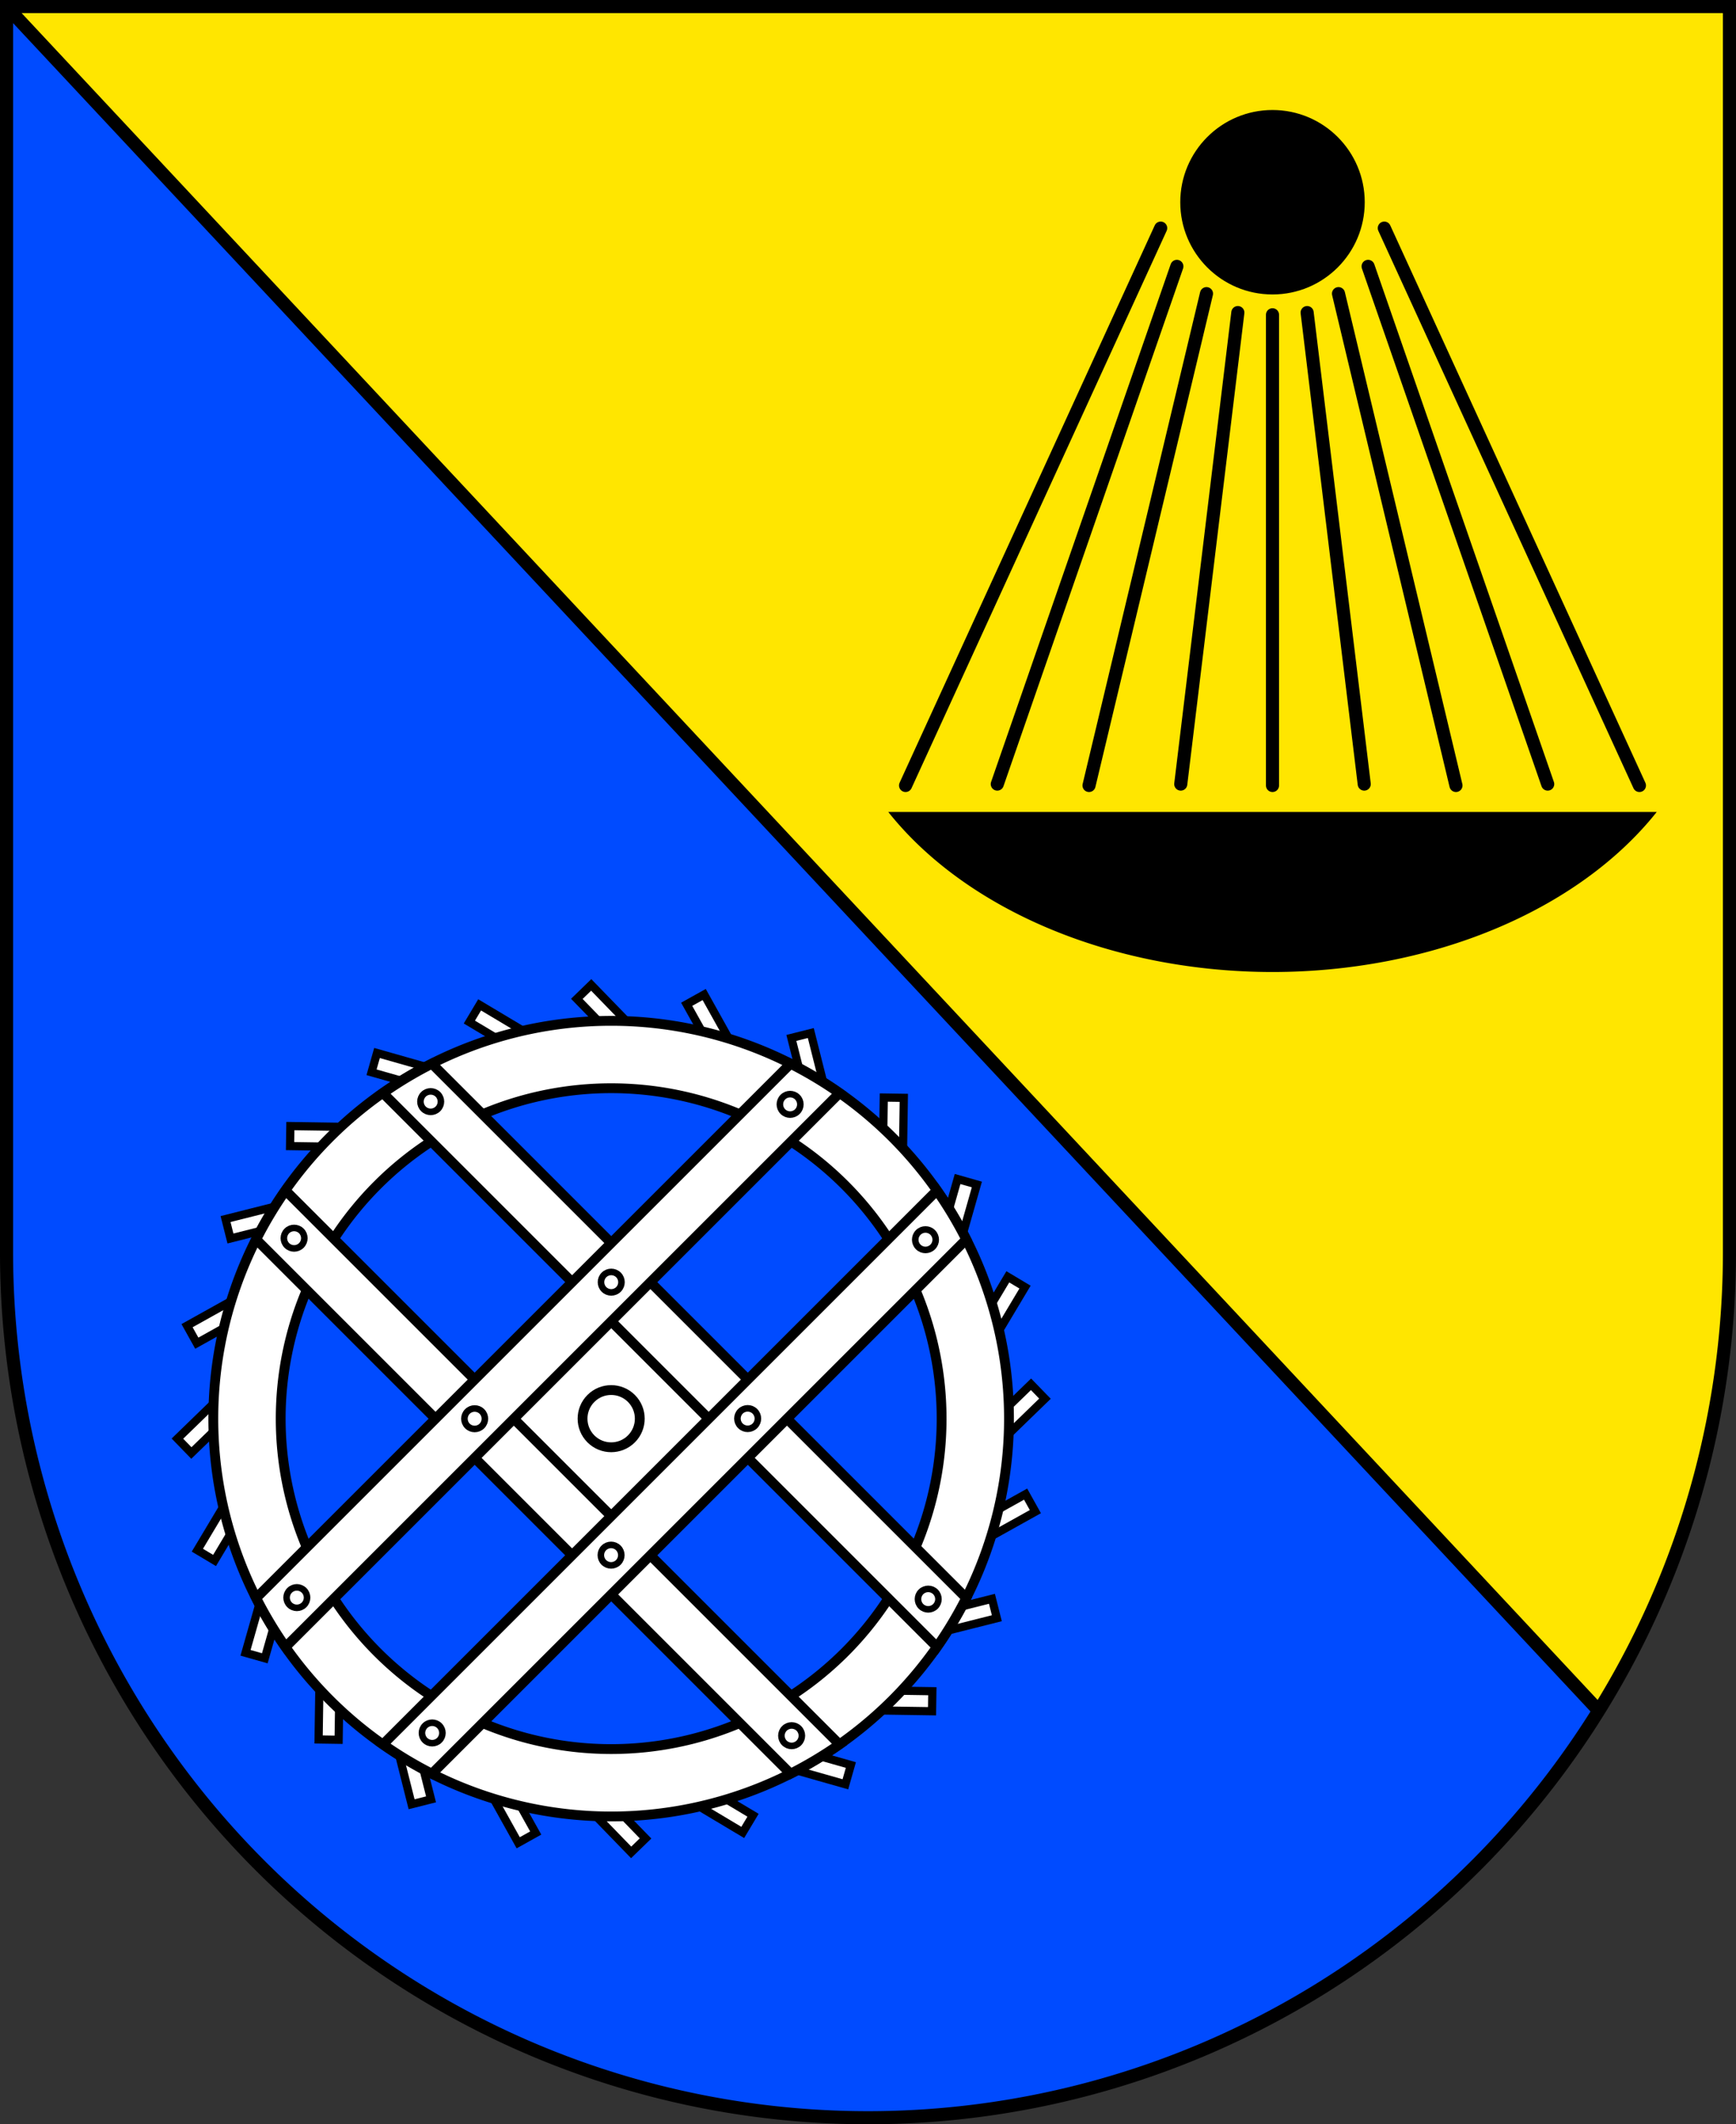 <?xml version="1.0" encoding="UTF-8" standalone="no"?>
<!-- Created with Inkscape (http://www.inkscape.org/) -->

<svg
   width="106.04mm"
   height="129.766mm"
   viewBox="0 0 106.04 129.766"
   version="1.1"
   id="svg5"
   inkscape:version="1.2.2 (732a01da63, 2022-12-09)"
   sodipodi:docname="DEU Balge COA.svg"
   xmlns:inkscape="http://www.inkscape.org/namespaces/inkscape"
   xmlns:sodipodi="http://sodipodi.sourceforge.net/DTD/sodipodi-0.dtd"
   xmlns:xlink="http://www.w3.org/1999/xlink"
   xmlns="http://www.w3.org/2000/svg"
   xmlns:svg="http://www.w3.org/2000/svg">
  <rect x="0" y="0" width="106.04" height="129.766" fill="#333333" stroke="none"/>
  <sodipodi:namedview
     id="namedview7"
     pagecolor="#9e9e9e"
     bordercolor="#666666"
     borderopacity="1.0"
     inkscape:showpageshadow="2"
     inkscape:pageopacity="0"
     inkscape:pagecheckerboard="0"
     inkscape:deskcolor="#8c8c8c"
     inkscape:document-units="mm"
     showgrid="false"
     inkscape:zoom="1.0913939"
     inkscape:cx="201.11896"
     inkscape:cy="246.01568"
     inkscape:current-layer="layer1" />
  <defs
     id="defs2" />
  <g
     inkscape:label="Ebene 1"
     inkscape:groupmode="layer"
     id="layer1"
     transform="translate(-569.925,-83.617)">
    <g
       id="g2398"
       transform="translate(518.256,-6.306)">
      <path
         id="path2075"
         style="fill:#ffe600;fill-opacity:1;stroke:none;stroke-width:0.8;stroke-linecap:round;stroke-dasharray:none"
         d="m 52.069,90.323 v 76.111 a 52.62,52.856 0 0 0 52.62,52.856 52.62,52.856 0 0 0 52.62,-52.856 52.62,52.856 0 0 0 0,-5.1e-4 V 90.323 Z" />
      <path
         id="path2084"
         style="fill:#004bff;fill-opacity:1;stroke:none;stroke-width:0.8;stroke-linecap:round;stroke-dasharray:none"
         d="m 52.069,90.323 v 76.111 a 52.62,52.856 0 0 0 52.62,52.856 52.62,52.856 0 0 0 44.624,-24.875 z" />
      <path
         id="path2197"
         style="fill:none;stroke:#000000;stroke-width:0.8;stroke-linecap:round;stroke-dasharray:none"
         d="m 52.069,90.323 v 76.111 a 52.62,52.856 0 0 0 52.62,52.856 52.62,52.856 0 0 0 52.62,-52.856 52.62,52.856 0 0 0 0,-5.1e-4 V 90.323 Z" />
      <path
         style="fill:none;stroke:#000000;stroke-width:0.8;stroke-linecap:butt;stroke-dasharray:none"
         d="M 52.069,90.323 149.313,194.414"
         id="path2253" />
      <g
         id="g1596"
         transform="rotate(45,202.468,-53.329)">
        <g
           id="g1353">
          <rect
             style="fill:#ffffff;stroke:#000000;stroke-width:0.5;stroke-dasharray:none"
             id="rect1220"
             width="1.224"
             height="3.587"
             x="88.801"
             y="314.455"
             transform="rotate(-44.138)"
             inkscape:transform-center-x="0.40976744"
             inkscape:transform-center-y="-24.782535" />
          <rect
             style="fill:#ffffff;stroke:#000000;stroke-width:0.5;stroke-dasharray:none"
             id="rect1222"
             width="1.224"
             height="3.587"
             x="172.86"
             y="284.312"
             transform="rotate(-29.138)"
             inkscape:transform-center-x="-6.0183839"
             inkscape:transform-center-y="-24.044143" />
          <rect
             style="fill:#ffffff;stroke:#000000;stroke-width:0.5;stroke-dasharray:none"
             id="rect1224"
             width="1.224"
             height="3.587"
             x="246.254"
             y="233.44"
             transform="rotate(-14.138)"
             inkscape:transform-center-x="-12.036402"
             inkscape:transform-center-y="-21.667183" />
          <rect
             style="fill:#ffffff;stroke:#000000;stroke-width:0.5;stroke-dasharray:none"
             id="rect1226"
             width="1.224"
             height="3.587"
             x="303.98"
             y="165.306"
             transform="rotate(0.862)"
             inkscape:transform-center-x="-17.23416"
             inkscape:transform-center-y="-17.813648" />
          <rect
             style="fill:#ffffff;stroke:#000000;stroke-width:0.5;stroke-dasharray:none"
             id="rect1228"
             width="1.224"
             height="3.587"
             x="342.106"
             y="84.553"
             transform="rotate(15.862)"
             inkscape:transform-center-x="-21.257431"
             inkscape:transform-center-y="-12.746137" />
          <rect
             style="fill:#ffffff;stroke:#000000;stroke-width:0.5;stroke-dasharray:none"
             id="rect1230"
             width="1.224"
             height="3.587"
             x="358.031"
             y="-3.316"
             transform="rotate(30.862)"
             inkscape:transform-center-x="-23.832035"
             inkscape:transform-center-y="-6.8100007" />
          <rect
             style="fill:#ffffff;stroke:#000000;stroke-width:0.5;stroke-dasharray:none"
             id="rect1232"
             width="1.224"
             height="3.587"
             x="350.672"
             y="-92.313"
             transform="rotate(45.862)"
             inkscape:transform-center-x="-24.782544"
             inkscape:transform-center-y="-0.40976428" />
          <rect
             style="fill:#ffffff;stroke:#000000;stroke-width:0.5;stroke-dasharray:none"
             id="rect1234"
             width="1.224"
             height="3.587"
             x="320.529"
             y="-176.373"
             transform="rotate(60.862)"
             inkscape:transform-center-x="-24.044158"
             inkscape:transform-center-y="6.0183923" />
          <rect
             style="fill:#ffffff;stroke:#000000;stroke-width:0.5;stroke-dasharray:none"
             id="rect1236"
             width="1.224"
             height="3.587"
             x="269.657"
             y="-249.766"
             transform="rotate(75.862)"
             inkscape:transform-center-x="-21.667202"
             inkscape:transform-center-y="12.036396" />
          <rect
             style="fill:#ffffff;stroke:#000000;stroke-width:0.5;stroke-dasharray:none"
             id="rect1238"
             width="1.224"
             height="3.587"
             x="201.523"
             y="-307.493"
             transform="rotate(90.862)"
             inkscape:transform-center-x="-17.813656"
             inkscape:transform-center-y="17.234144" />
          <rect
             style="fill:#ffffff;stroke:#000000;stroke-width:0.5;stroke-dasharray:none"
             id="rect1240"
             width="1.224"
             height="3.587"
             x="120.77"
             y="-345.618"
             transform="rotate(105.862)"
             inkscape:transform-center-x="-12.746135"
             inkscape:transform-center-y="21.25743" />
          <rect
             style="fill:#ffffff;stroke:#000000;stroke-width:0.5;stroke-dasharray:none"
             id="rect1242"
             width="1.224"
             height="3.587"
             x="32.901"
             y="-361.543"
             transform="rotate(120.862)"
             inkscape:transform-center-x="-6.8099875"
             inkscape:transform-center-y="23.83204" />
          <rect
             style="fill:#ffffff;stroke:#000000;stroke-width:0.5;stroke-dasharray:none"
             id="rect1244"
             width="1.224"
             height="3.587"
             x="-56.096"
             y="-354.184"
             transform="rotate(135.862)"
             inkscape:transform-center-x="-0.40976868"
             inkscape:transform-center-y="24.782547" />
          <rect
             style="fill:#ffffff;stroke:#000000;stroke-width:0.5;stroke-dasharray:none"
             id="rect1246"
             width="1.224"
             height="3.587"
             x="-140.156"
             y="-324.041"
             transform="rotate(150.862)"
             inkscape:transform-center-x="6.0183819"
             inkscape:transform-center-y="24.044161" />
          <rect
             style="fill:#ffffff;stroke:#000000;stroke-width:0.5;stroke-dasharray:none"
             id="rect1248"
             width="1.224"
             height="3.587"
             x="-213.549"
             y="-273.17"
             transform="rotate(165.862)"
             inkscape:transform-center-x="12.036405"
             inkscape:transform-center-y="21.6672" />
          <rect
             style="fill:#ffffff;stroke:#000000;stroke-width:0.5;stroke-dasharray:none"
             id="rect1250"
             width="1.224"
             height="3.587"
             x="-271.276"
             y="-205.036"
             transform="rotate(-179.138)"
             inkscape:transform-center-x="17.234161"
             inkscape:transform-center-y="17.813653" />
          <rect
             style="fill:#ffffff;stroke:#000000;stroke-width:0.5;stroke-dasharray:none"
             id="rect1252"
             width="1.224"
             height="3.587"
             x="-309.401"
             y="-124.282"
             transform="rotate(-164.138)"
             inkscape:transform-center-x="21.25743"
             inkscape:transform-center-y="12.746138" />
          <rect
             style="fill:#ffffff;stroke:#000000;stroke-width:0.5;stroke-dasharray:none"
             id="rect1254"
             width="1.224"
             height="3.587"
             x="-325.326"
             y="-36.413"
             transform="rotate(-149.138)"
             inkscape:transform-center-x="23.83205"
             inkscape:transform-center-y="6.8099934" />
          <rect
             style="fill:#ffffff;stroke:#000000;stroke-width:0.5;stroke-dasharray:none"
             id="rect1256"
             width="1.224"
             height="3.587"
             x="-317.967"
             y="52.584"
             transform="rotate(-134.138)"
             inkscape:transform-center-x="24.782537"
             inkscape:transform-center-y="0.40976976" />
          <rect
             style="fill:#ffffff;stroke:#000000;stroke-width:0.5;stroke-dasharray:none"
             id="rect1258"
             width="1.224"
             height="3.587"
             x="-287.824"
             y="136.643"
             transform="rotate(-119.138)"
             inkscape:transform-center-x="24.044142"
             inkscape:transform-center-y="-6.0183826" />
          <rect
             style="fill:#ffffff;stroke:#000000;stroke-width:0.5;stroke-dasharray:none"
             id="rect1260"
             width="1.224"
             height="3.587"
             x="-236.953"
             y="210.037"
             transform="rotate(-104.138)"
             inkscape:transform-center-x="21.667193"
             inkscape:transform-center-y="-12.036397" />
          <rect
             style="fill:#ffffff;stroke:#000000;stroke-width:0.5;stroke-dasharray:none"
             id="rect1262"
             width="1.224"
             height="3.587"
             x="-168.819"
             y="267.763"
             transform="rotate(-89.138)"
             inkscape:transform-center-x="17.813655"
             inkscape:transform-center-y="-17.234153" />
          <rect
             style="fill:#ffffff;stroke:#000000;stroke-width:0.5;stroke-dasharray:none"
             id="rect1264"
             width="1.224"
             height="3.587"
             x="-88.065"
             y="305.889"
             transform="rotate(-74.138)"
             inkscape:transform-center-x="12.746139"
             inkscape:transform-center-y="-21.257427" />
          <rect
             style="fill:#ffffff;stroke:#000000;stroke-width:0.5;stroke-dasharray:none"
             id="rect1266"
             width="1.224"
             height="3.587"
             x="-0.196"
             y="321.814"
             transform="rotate(-59.138)"
             inkscape:transform-center-x="6.8100035"
             inkscape:transform-center-y="-23.832045" />
        </g>
        <g
           id="g1218">
          <rect
             style="fill:#ffffff;stroke:none;stroke-width:0.6;stroke-dasharray:none"
             id="rect1136"
             width="11.29"
             height="10.512"
             x="279.087"
             y="183.759" />
          <path
             id="path927"
             style="fill:#ffffff;stroke:#000000;stroke-width:0.6;stroke-dasharray:none"
             d="m 284.808,165.178 a 24.301,24.301 0 0 0 -24.301,24.301 24.301,24.301 0 0 0 24.301,24.301 24.301,24.301 0 0 0 24.301,-24.301 24.301,24.301 0 0 0 -24.301,-24.301 z m 0,4.116 a 20.185,20.185 0 0 1 20.185,20.185 20.185,20.185 0 0 1 -20.185,20.185 20.185,20.185 0 0 1 -20.185,-20.185 20.185,20.185 0 0 1 20.185,-20.185 z" />
          <circle
             style="fill:none;stroke:#000000;stroke-width:0.6;stroke-dasharray:none"
             id="circle1039"
             cx="284.809"
             cy="189.479"
             r="1.748" />
          <g
             id="g1125"
             style="fill:#ffffff">
            <path
               id="rect1094"
               style="fill:#ffffff;stroke:#000000;stroke-width:0.6;stroke-dasharray:none"
               d="m 261.736,181.889 a 24.301,24.301 0 0 0 -0.846,3.382 h 47.851 a 24.301,24.301 0 0 0 -0.849,-3.382 z" />
            <path
               id="path1121"
               style="fill:#ffffff;stroke:#000000;stroke-width:0.6;stroke-dasharray:none"
               d="m 261.736,197.069 a 24.301,24.301 0 0 1 -0.846,-3.382 h 47.851 a 24.301,24.301 0 0 1 -0.849,3.382 z"
               inkscape:transform-center-x="-0.0069007473"
               inkscape:transform-center-y="5.8990797" />
          </g>
          <g
             id="g1131"
             transform="rotate(-90,284.815,189.479)"
             style="fill:#ffffff">
            <path
               id="path1127"
               style="fill:#ffffff;stroke:#000000;stroke-width:0.6;stroke-dasharray:none"
               d="m 261.736,181.889 a 24.301,24.301 0 0 0 -0.846,3.382 h 47.851 a 24.301,24.301 0 0 0 -0.849,-3.382 z" />
            <path
               id="path1129"
               style="fill:#ffffff;stroke:#000000;stroke-width:0.6;stroke-dasharray:none"
               d="m 261.736,197.069 a 24.301,24.301 0 0 1 -0.846,-3.382 h 47.851 a 24.301,24.301 0 0 1 -0.849,3.382 z"
               inkscape:transform-center-x="-0.0069007473"
               inkscape:transform-center-y="5.8990797" />
          </g>
        </g>
        <g
           id="g1472">
          <circle
             style="fill:none;stroke:#000000;stroke-width:0.4;stroke-dasharray:none"
             id="path1407"
             cx="278.962"
             cy="168.173"
             r="0.626" />
          <circle
             style="fill:none;stroke:#000000;stroke-width:0.4;stroke-dasharray:none"
             id="circle1409"
             cx="278.962"
             cy="-210.786"
             r="0.626"
             inkscape:transform-center-x="5.8463405"
             inkscape:transform-center-y="21.306448"
             transform="scale(1,-1)" />
          <circle
             style="fill:none;stroke:#000000;stroke-width:0.4;stroke-dasharray:none"
             id="circle1411"
             cx="278.916"
             cy="-183.58"
             r="0.626"
             inkscape:transform-center-x="5.8463405"
             inkscape:transform-center-y="21.306448"
             transform="scale(1,-1)" />
          <circle
             style="fill:none;stroke:#000000;stroke-width:0.4;stroke-dasharray:none"
             id="circle1413"
             cx="278.916"
             cy="195.378"
             r="0.626"
             inkscape:transform-center-x="5.8921779"
             inkscape:transform-center-y="5.8990683" />
          <circle
             style="fill:none;stroke:#000000;stroke-width:0.4;stroke-dasharray:none"
             id="circle1415"
             cx="263.319"
             cy="195.378"
             r="0.626"
             inkscape:transform-center-x="5.8921779"
             inkscape:transform-center-y="5.8990683" />
          <circle
             style="fill:none;stroke:#000000;stroke-width:0.4;stroke-dasharray:none"
             id="circle1417"
             cx="263.319"
             cy="-183.58"
             r="0.626"
             inkscape:transform-center-x="5.8921779"
             inkscape:transform-center-y="-5.8990732"
             transform="scale(1,-1)" />
        </g>
        <g
           id="g1486"
           inkscape:transform-center-x="-13.667768"
           inkscape:transform-center-y="-39.48464"
           transform="matrix(-1,0,0,1,569.617,0)">
          <circle
             style="fill:none;stroke:#000000;stroke-width:0.4;stroke-dasharray:none"
             id="circle1474"
             cx="278.962"
             cy="168.173"
             r="0.626" />
          <circle
             style="fill:none;stroke:#000000;stroke-width:0.4;stroke-dasharray:none"
             id="circle1476"
             cx="278.962"
             cy="-210.786"
             r="0.626"
             inkscape:transform-center-x="5.8463405"
             inkscape:transform-center-y="21.306448"
             transform="scale(1,-1)" />
          <circle
             style="fill:none;stroke:#000000;stroke-width:0.4;stroke-dasharray:none"
             id="circle1478"
             cx="278.916"
             cy="-183.58"
             r="0.626"
             inkscape:transform-center-x="5.8463405"
             inkscape:transform-center-y="21.306448"
             transform="scale(1,-1)" />
          <circle
             style="fill:none;stroke:#000000;stroke-width:0.4;stroke-dasharray:none"
             id="circle1480"
             cx="278.916"
             cy="195.378"
             r="0.626"
             inkscape:transform-center-x="5.8921779"
             inkscape:transform-center-y="5.8990683" />
          <circle
             style="fill:none;stroke:#000000;stroke-width:0.4;stroke-dasharray:none"
             id="circle1482"
             cx="263.319"
             cy="195.378"
             r="0.626"
             inkscape:transform-center-x="5.8921779"
             inkscape:transform-center-y="5.8990683" />
          <circle
             style="fill:none;stroke:#000000;stroke-width:0.4;stroke-dasharray:none"
             id="circle1484"
             cx="263.319"
             cy="-183.58"
             r="0.626"
             inkscape:transform-center-x="5.8921779"
             inkscape:transform-center-y="-5.8990732"
             transform="scale(1,-1)" />
        </g>
      </g>
      <g
         id="g2071"
         transform="translate(-176.387,-2.806)">
        <path
           id="path1656"
           style="fill:#000000;stroke:#000000;stroke-width:0.1;stroke-dasharray:none"
           d="m 282.418,142.38 a 26.974,19.299 0 0 0 23.366,9.677 26.974,19.299 0 0 0 23.366,-9.677 z" />
        <circle
           style="fill:#000000;stroke:#000000;stroke-width:0.1;stroke-dasharray:none"
           id="path1765"
           cx="305.784"
           cy="105.083"
           r="5.584" />
        <path
           style="fill:none;stroke:#000000;stroke-width:0.8;stroke-linecap:round;stroke-dasharray:none"
           d="M 305.784,140.712 V 111.958"
           id="path1874" />
        <g
           id="g2056">
          <path
             style="fill:none;stroke:#000000;stroke-width:0.8;stroke-linecap:round;stroke-dasharray:none"
             d="m 283.37,140.712 15.584,-34.048"
             id="path1990"
             sodipodi:nodetypes="cc" />
          <path
             style="fill:none;stroke:#000000;stroke-width:0.8;stroke-linecap:round;stroke-dasharray:none"
             d="M 288.973,140.627 299.943,109.001"
             id="path1992"
             sodipodi:nodetypes="cc" />
          <path
             style="fill:none;stroke:#000000;stroke-width:0.8;stroke-linecap:round;stroke-dasharray:none"
             d="m 294.577,140.712 7.175,-30.045"
             id="path1994"
             sodipodi:nodetypes="cc" />
          <path
             style="fill:none;stroke:#000000;stroke-width:0.8;stroke-linecap:round;stroke-dasharray:none"
             d="m 300.18,140.627 3.487,-28.803"
             id="path1996"
             sodipodi:nodetypes="cc" />
        </g>
        <use
           x="0"
           y="0"
           xlink:href="#g2056"
           id="use2058"
           inkscape:transform-center-x="-12.264986"
           inkscape:transform-center-y="28.787606"
           transform="matrix(-1,0,0,1,611.567,0)"
           style="stroke:#000000" />
      </g>
    </g>
  </g>
</svg>
